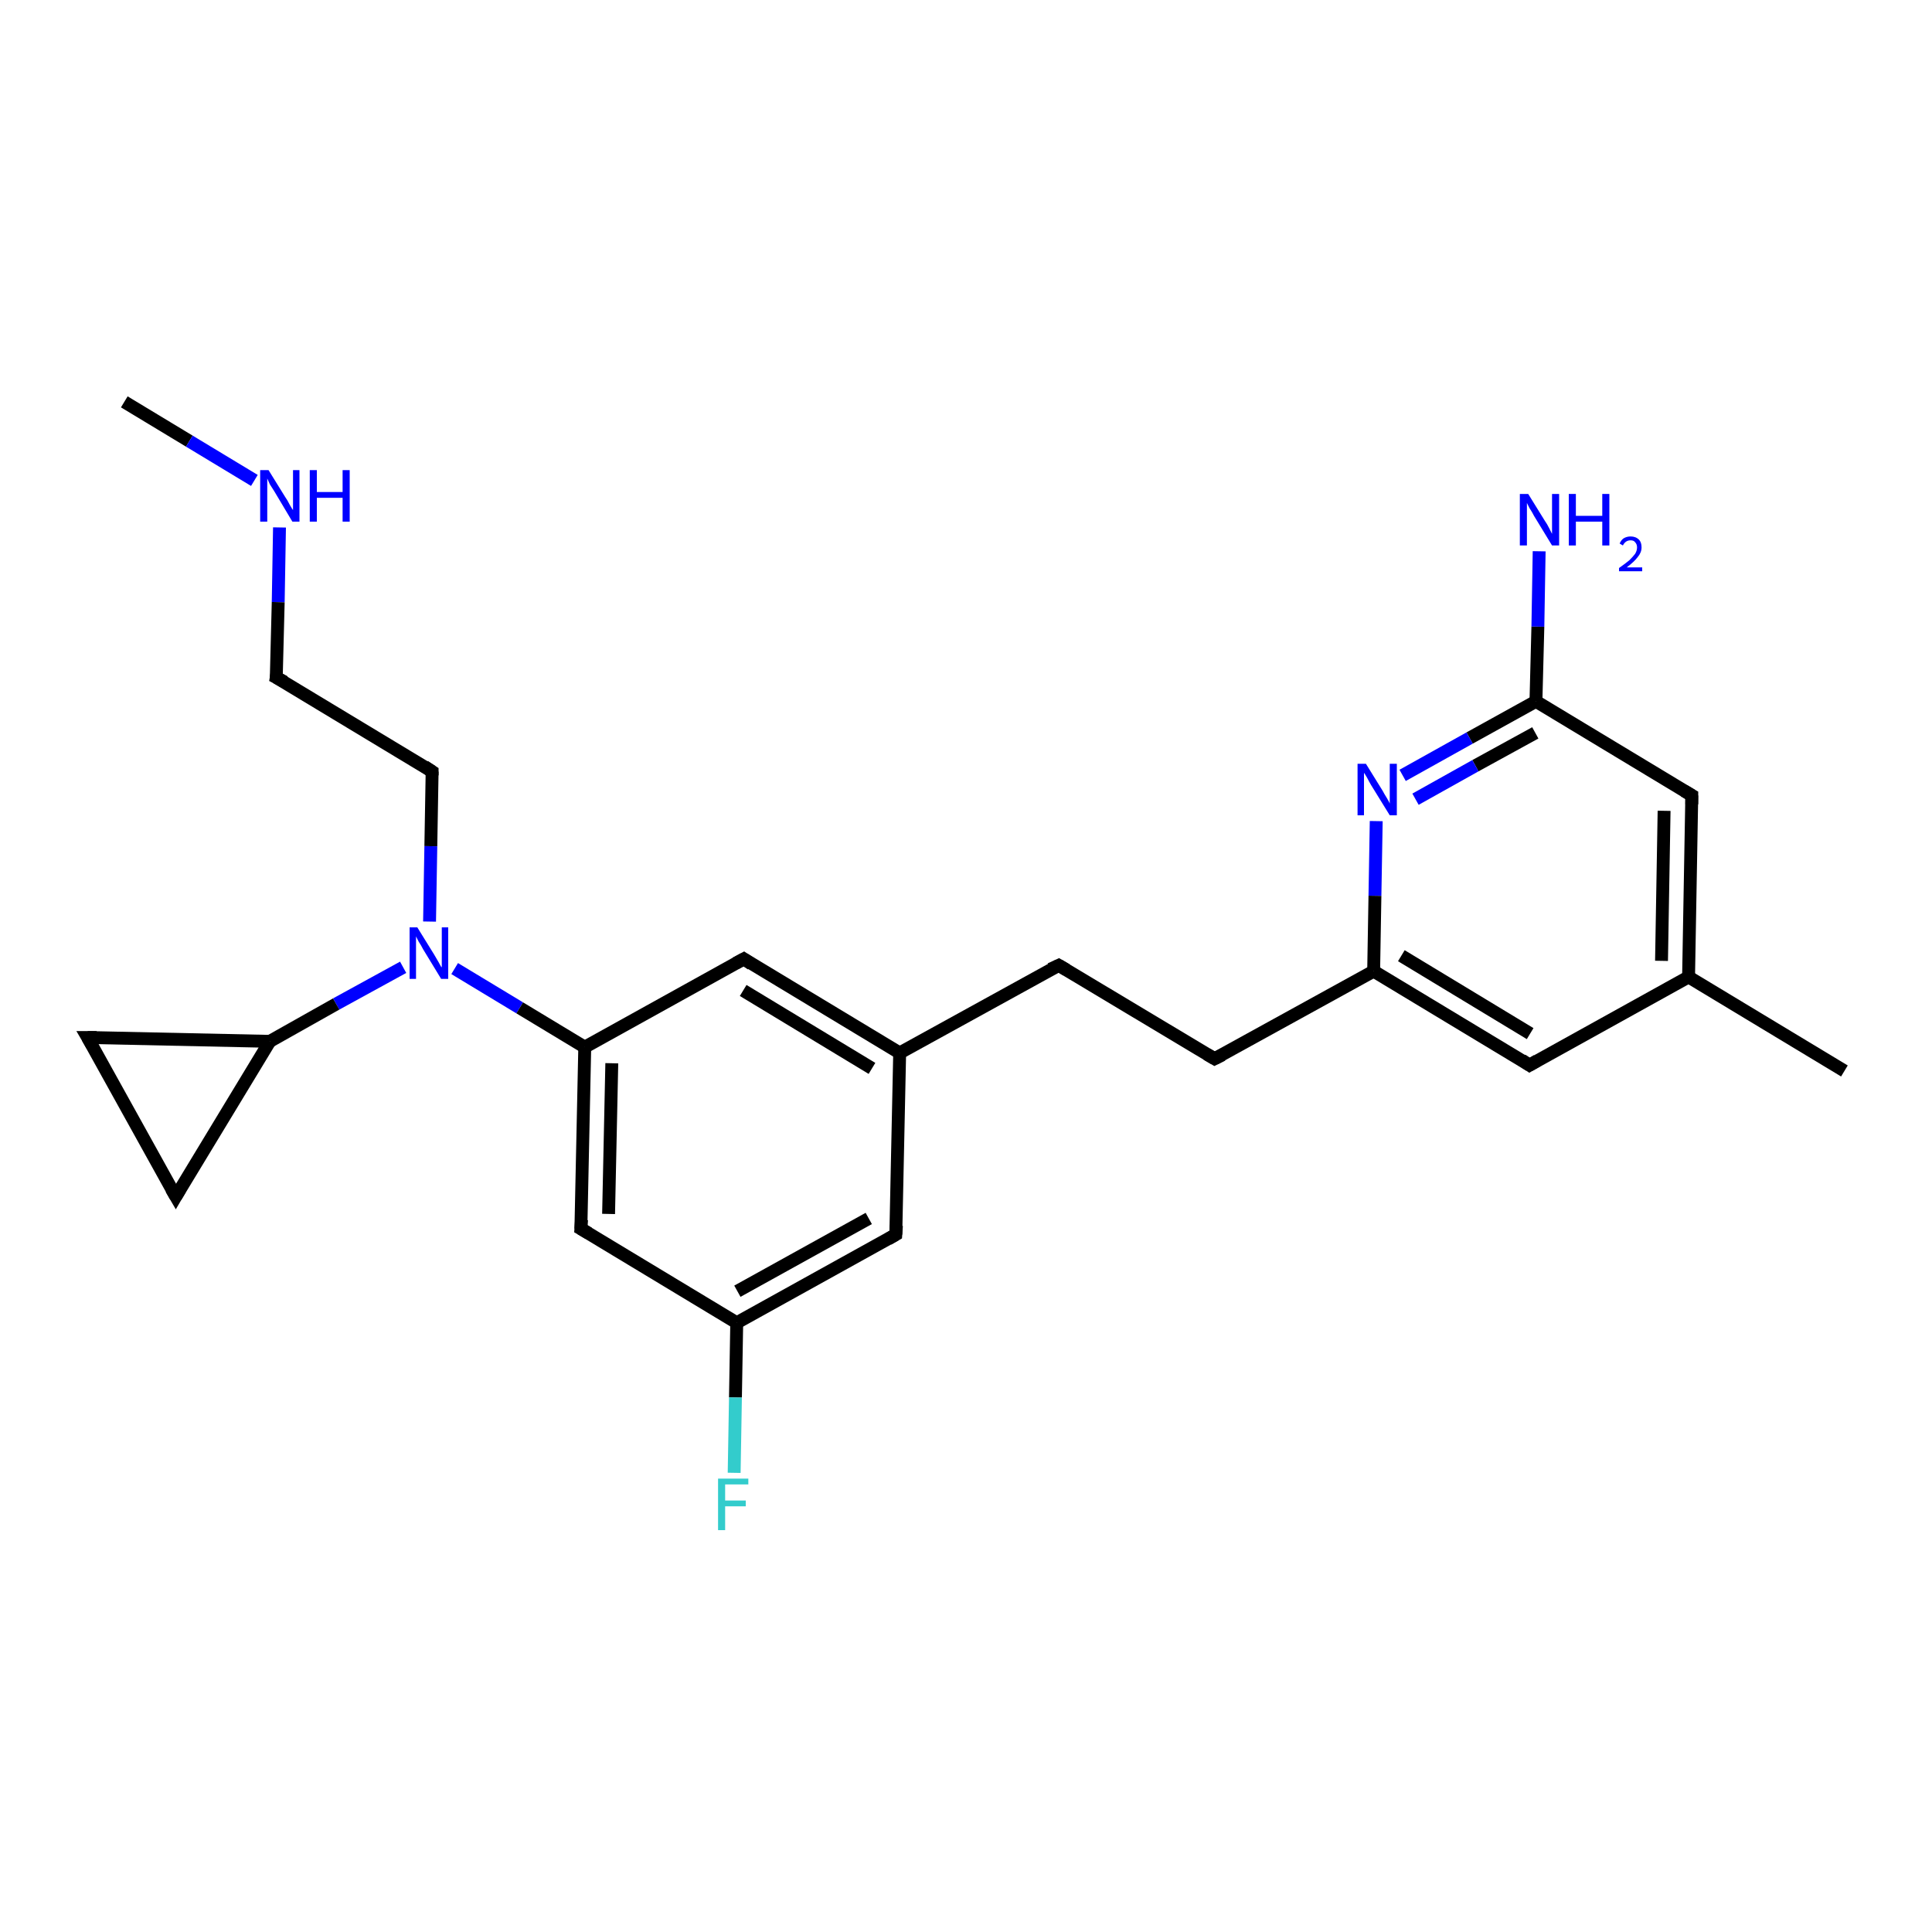 <?xml version='1.0' encoding='iso-8859-1'?>
<svg version='1.1' baseProfile='full'
              xmlns='http://www.w3.org/2000/svg'
                      xmlns:rdkit='http://www.rdkit.org/xml'
                      xmlns:xlink='http://www.w3.org/1999/xlink'
                  xml:space='preserve'
width='300px' height='300px' viewBox='0 0 300 300'>
<!-- END OF HEADER -->
<rect style='opacity:1.0;fill:#FFFFFF;stroke:none' width='300.0' height='300.0' x='0.0' y='0.0'> </rect>
<path class='bond-0 atom-0 atom-1' d='M 19.3,62.4 L 29.4,68.5' style='fill:none;fill-rule:evenodd;stroke:#000000;stroke-width:2.0px;stroke-linecap:butt;stroke-linejoin:miter;stroke-opacity:1' />
<path class='bond-0 atom-0 atom-1' d='M 29.4,68.5 L 39.5,74.6' style='fill:none;fill-rule:evenodd;stroke:#0000FF;stroke-width:2.0px;stroke-linecap:butt;stroke-linejoin:miter;stroke-opacity:1' />
<path class='bond-1 atom-1 atom-2' d='M 43.4,81.9 L 43.2,93.5' style='fill:none;fill-rule:evenodd;stroke:#0000FF;stroke-width:2.0px;stroke-linecap:butt;stroke-linejoin:miter;stroke-opacity:1' />
<path class='bond-1 atom-1 atom-2' d='M 43.2,93.5 L 42.9,105.2' style='fill:none;fill-rule:evenodd;stroke:#000000;stroke-width:2.0px;stroke-linecap:butt;stroke-linejoin:miter;stroke-opacity:1' />
<path class='bond-2 atom-2 atom-3' d='M 42.9,105.2 L 67.1,119.8' style='fill:none;fill-rule:evenodd;stroke:#000000;stroke-width:2.0px;stroke-linecap:butt;stroke-linejoin:miter;stroke-opacity:1' />
<path class='bond-3 atom-3 atom-4' d='M 67.1,119.8 L 66.9,131.4' style='fill:none;fill-rule:evenodd;stroke:#000000;stroke-width:2.0px;stroke-linecap:butt;stroke-linejoin:miter;stroke-opacity:1' />
<path class='bond-3 atom-3 atom-4' d='M 66.9,131.4 L 66.7,143.1' style='fill:none;fill-rule:evenodd;stroke:#0000FF;stroke-width:2.0px;stroke-linecap:butt;stroke-linejoin:miter;stroke-opacity:1' />
<path class='bond-4 atom-4 atom-5' d='M 62.6,150.2 L 52.2,155.9' style='fill:none;fill-rule:evenodd;stroke:#0000FF;stroke-width:2.0px;stroke-linecap:butt;stroke-linejoin:miter;stroke-opacity:1' />
<path class='bond-4 atom-4 atom-5' d='M 52.2,155.9 L 41.9,161.7' style='fill:none;fill-rule:evenodd;stroke:#000000;stroke-width:2.0px;stroke-linecap:butt;stroke-linejoin:miter;stroke-opacity:1' />
<path class='bond-5 atom-5 atom-6' d='M 41.9,161.7 L 27.3,185.8' style='fill:none;fill-rule:evenodd;stroke:#000000;stroke-width:2.0px;stroke-linecap:butt;stroke-linejoin:miter;stroke-opacity:1' />
<path class='bond-6 atom-6 atom-7' d='M 27.3,185.8 L 13.6,161.1' style='fill:none;fill-rule:evenodd;stroke:#000000;stroke-width:2.0px;stroke-linecap:butt;stroke-linejoin:miter;stroke-opacity:1' />
<path class='bond-7 atom-4 atom-8' d='M 70.6,150.4 L 80.7,156.5' style='fill:none;fill-rule:evenodd;stroke:#0000FF;stroke-width:2.0px;stroke-linecap:butt;stroke-linejoin:miter;stroke-opacity:1' />
<path class='bond-7 atom-4 atom-8' d='M 80.7,156.5 L 90.8,162.6' style='fill:none;fill-rule:evenodd;stroke:#000000;stroke-width:2.0px;stroke-linecap:butt;stroke-linejoin:miter;stroke-opacity:1' />
<path class='bond-8 atom-8 atom-9' d='M 90.8,162.6 L 90.2,190.8' style='fill:none;fill-rule:evenodd;stroke:#000000;stroke-width:2.0px;stroke-linecap:butt;stroke-linejoin:miter;stroke-opacity:1' />
<path class='bond-8 atom-8 atom-9' d='M 95.0,165.1 L 94.5,188.5' style='fill:none;fill-rule:evenodd;stroke:#000000;stroke-width:2.0px;stroke-linecap:butt;stroke-linejoin:miter;stroke-opacity:1' />
<path class='bond-9 atom-9 atom-10' d='M 90.2,190.8 L 114.4,205.4' style='fill:none;fill-rule:evenodd;stroke:#000000;stroke-width:2.0px;stroke-linecap:butt;stroke-linejoin:miter;stroke-opacity:1' />
<path class='bond-10 atom-10 atom-11' d='M 114.4,205.4 L 114.2,217.0' style='fill:none;fill-rule:evenodd;stroke:#000000;stroke-width:2.0px;stroke-linecap:butt;stroke-linejoin:miter;stroke-opacity:1' />
<path class='bond-10 atom-10 atom-11' d='M 114.2,217.0 L 114.0,228.7' style='fill:none;fill-rule:evenodd;stroke:#33CCCC;stroke-width:2.0px;stroke-linecap:butt;stroke-linejoin:miter;stroke-opacity:1' />
<path class='bond-11 atom-10 atom-12' d='M 114.4,205.4 L 139.1,191.7' style='fill:none;fill-rule:evenodd;stroke:#000000;stroke-width:2.0px;stroke-linecap:butt;stroke-linejoin:miter;stroke-opacity:1' />
<path class='bond-11 atom-10 atom-12' d='M 114.5,200.5 L 134.9,189.2' style='fill:none;fill-rule:evenodd;stroke:#000000;stroke-width:2.0px;stroke-linecap:butt;stroke-linejoin:miter;stroke-opacity:1' />
<path class='bond-12 atom-12 atom-13' d='M 139.1,191.7 L 139.7,163.5' style='fill:none;fill-rule:evenodd;stroke:#000000;stroke-width:2.0px;stroke-linecap:butt;stroke-linejoin:miter;stroke-opacity:1' />
<path class='bond-13 atom-13 atom-14' d='M 139.7,163.5 L 164.4,149.9' style='fill:none;fill-rule:evenodd;stroke:#000000;stroke-width:2.0px;stroke-linecap:butt;stroke-linejoin:miter;stroke-opacity:1' />
<path class='bond-14 atom-14 atom-15' d='M 164.4,149.9 L 188.6,164.4' style='fill:none;fill-rule:evenodd;stroke:#000000;stroke-width:2.0px;stroke-linecap:butt;stroke-linejoin:miter;stroke-opacity:1' />
<path class='bond-15 atom-15 atom-16' d='M 188.6,164.4 L 213.3,150.8' style='fill:none;fill-rule:evenodd;stroke:#000000;stroke-width:2.0px;stroke-linecap:butt;stroke-linejoin:miter;stroke-opacity:1' />
<path class='bond-16 atom-16 atom-17' d='M 213.3,150.8 L 237.5,165.4' style='fill:none;fill-rule:evenodd;stroke:#000000;stroke-width:2.0px;stroke-linecap:butt;stroke-linejoin:miter;stroke-opacity:1' />
<path class='bond-16 atom-16 atom-17' d='M 217.6,148.4 L 237.6,160.5' style='fill:none;fill-rule:evenodd;stroke:#000000;stroke-width:2.0px;stroke-linecap:butt;stroke-linejoin:miter;stroke-opacity:1' />
<path class='bond-17 atom-17 atom-18' d='M 237.5,165.4 L 262.2,151.7' style='fill:none;fill-rule:evenodd;stroke:#000000;stroke-width:2.0px;stroke-linecap:butt;stroke-linejoin:miter;stroke-opacity:1' />
<path class='bond-18 atom-18 atom-19' d='M 262.2,151.7 L 286.4,166.3' style='fill:none;fill-rule:evenodd;stroke:#000000;stroke-width:2.0px;stroke-linecap:butt;stroke-linejoin:miter;stroke-opacity:1' />
<path class='bond-19 atom-18 atom-20' d='M 262.2,151.7 L 262.7,123.5' style='fill:none;fill-rule:evenodd;stroke:#000000;stroke-width:2.0px;stroke-linecap:butt;stroke-linejoin:miter;stroke-opacity:1' />
<path class='bond-19 atom-18 atom-20' d='M 258.0,149.2 L 258.4,125.9' style='fill:none;fill-rule:evenodd;stroke:#000000;stroke-width:2.0px;stroke-linecap:butt;stroke-linejoin:miter;stroke-opacity:1' />
<path class='bond-20 atom-20 atom-21' d='M 262.7,123.5 L 238.5,108.9' style='fill:none;fill-rule:evenodd;stroke:#000000;stroke-width:2.0px;stroke-linecap:butt;stroke-linejoin:miter;stroke-opacity:1' />
<path class='bond-21 atom-21 atom-22' d='M 238.5,108.9 L 238.8,97.3' style='fill:none;fill-rule:evenodd;stroke:#000000;stroke-width:2.0px;stroke-linecap:butt;stroke-linejoin:miter;stroke-opacity:1' />
<path class='bond-21 atom-21 atom-22' d='M 238.8,97.3 L 239.0,85.6' style='fill:none;fill-rule:evenodd;stroke:#0000FF;stroke-width:2.0px;stroke-linecap:butt;stroke-linejoin:miter;stroke-opacity:1' />
<path class='bond-22 atom-21 atom-23' d='M 238.5,108.9 L 228.2,114.6' style='fill:none;fill-rule:evenodd;stroke:#000000;stroke-width:2.0px;stroke-linecap:butt;stroke-linejoin:miter;stroke-opacity:1' />
<path class='bond-22 atom-21 atom-23' d='M 228.2,114.6 L 217.8,120.4' style='fill:none;fill-rule:evenodd;stroke:#0000FF;stroke-width:2.0px;stroke-linecap:butt;stroke-linejoin:miter;stroke-opacity:1' />
<path class='bond-22 atom-21 atom-23' d='M 238.4,113.8 L 229.1,118.9' style='fill:none;fill-rule:evenodd;stroke:#000000;stroke-width:2.0px;stroke-linecap:butt;stroke-linejoin:miter;stroke-opacity:1' />
<path class='bond-22 atom-21 atom-23' d='M 229.1,118.9 L 219.8,124.1' style='fill:none;fill-rule:evenodd;stroke:#0000FF;stroke-width:2.0px;stroke-linecap:butt;stroke-linejoin:miter;stroke-opacity:1' />
<path class='bond-23 atom-13 atom-24' d='M 139.7,163.5 L 115.5,148.9' style='fill:none;fill-rule:evenodd;stroke:#000000;stroke-width:2.0px;stroke-linecap:butt;stroke-linejoin:miter;stroke-opacity:1' />
<path class='bond-23 atom-13 atom-24' d='M 135.4,165.9 L 115.4,153.8' style='fill:none;fill-rule:evenodd;stroke:#000000;stroke-width:2.0px;stroke-linecap:butt;stroke-linejoin:miter;stroke-opacity:1' />
<path class='bond-24 atom-7 atom-5' d='M 13.6,161.1 L 41.9,161.7' style='fill:none;fill-rule:evenodd;stroke:#000000;stroke-width:2.0px;stroke-linecap:butt;stroke-linejoin:miter;stroke-opacity:1' />
<path class='bond-25 atom-24 atom-8' d='M 115.5,148.9 L 90.8,162.6' style='fill:none;fill-rule:evenodd;stroke:#000000;stroke-width:2.0px;stroke-linecap:butt;stroke-linejoin:miter;stroke-opacity:1' />
<path class='bond-26 atom-23 atom-16' d='M 213.7,127.5 L 213.5,139.1' style='fill:none;fill-rule:evenodd;stroke:#0000FF;stroke-width:2.0px;stroke-linecap:butt;stroke-linejoin:miter;stroke-opacity:1' />
<path class='bond-26 atom-23 atom-16' d='M 213.5,139.1 L 213.3,150.8' style='fill:none;fill-rule:evenodd;stroke:#000000;stroke-width:2.0px;stroke-linecap:butt;stroke-linejoin:miter;stroke-opacity:1' />
<path d='M 43.0,104.6 L 42.9,105.2 L 44.2,105.9' style='fill:none;stroke:#000000;stroke-width:2.0px;stroke-linecap:butt;stroke-linejoin:miter;stroke-opacity:1;' />
<path d='M 65.9,119.0 L 67.1,119.8 L 67.1,120.4' style='fill:none;stroke:#000000;stroke-width:2.0px;stroke-linecap:butt;stroke-linejoin:miter;stroke-opacity:1;' />
<path d='M 28.0,184.6 L 27.3,185.8 L 26.6,184.6' style='fill:none;stroke:#000000;stroke-width:2.0px;stroke-linecap:butt;stroke-linejoin:miter;stroke-opacity:1;' />
<path d='M 14.3,162.3 L 13.6,161.1 L 15.0,161.1' style='fill:none;stroke:#000000;stroke-width:2.0px;stroke-linecap:butt;stroke-linejoin:miter;stroke-opacity:1;' />
<path d='M 90.3,189.4 L 90.2,190.8 L 91.4,191.5' style='fill:none;stroke:#000000;stroke-width:2.0px;stroke-linecap:butt;stroke-linejoin:miter;stroke-opacity:1;' />
<path d='M 137.9,192.4 L 139.1,191.7 L 139.2,190.3' style='fill:none;stroke:#000000;stroke-width:2.0px;stroke-linecap:butt;stroke-linejoin:miter;stroke-opacity:1;' />
<path d='M 163.1,150.5 L 164.4,149.9 L 165.6,150.6' style='fill:none;stroke:#000000;stroke-width:2.0px;stroke-linecap:butt;stroke-linejoin:miter;stroke-opacity:1;' />
<path d='M 187.4,163.7 L 188.6,164.4 L 189.8,163.8' style='fill:none;stroke:#000000;stroke-width:2.0px;stroke-linecap:butt;stroke-linejoin:miter;stroke-opacity:1;' />
<path d='M 236.3,164.6 L 237.5,165.4 L 238.7,164.7' style='fill:none;stroke:#000000;stroke-width:2.0px;stroke-linecap:butt;stroke-linejoin:miter;stroke-opacity:1;' />
<path d='M 262.7,124.9 L 262.7,123.5 L 261.5,122.8' style='fill:none;stroke:#000000;stroke-width:2.0px;stroke-linecap:butt;stroke-linejoin:miter;stroke-opacity:1;' />
<path d='M 116.7,149.7 L 115.5,148.9 L 114.2,149.6' style='fill:none;stroke:#000000;stroke-width:2.0px;stroke-linecap:butt;stroke-linejoin:miter;stroke-opacity:1;' />
<path class='atom-1' d='M 41.7 73.0
L 44.3 77.2
Q 44.6 77.6, 45.0 78.4
Q 45.4 79.1, 45.5 79.2
L 45.5 73.0
L 46.5 73.0
L 46.5 81.0
L 45.4 81.0
L 42.6 76.3
Q 42.3 75.8, 41.9 75.2
Q 41.6 74.5, 41.5 74.3
L 41.5 81.0
L 40.4 81.0
L 40.4 73.0
L 41.7 73.0
' fill='#0000FF'/>
<path class='atom-1' d='M 48.1 73.0
L 49.2 73.0
L 49.2 76.4
L 53.2 76.4
L 53.2 73.0
L 54.3 73.0
L 54.3 81.0
L 53.2 81.0
L 53.2 77.3
L 49.2 77.3
L 49.2 81.0
L 48.1 81.0
L 48.1 73.0
' fill='#0000FF'/>
<path class='atom-4' d='M 64.8 144.0
L 67.4 148.2
Q 67.7 148.7, 68.1 149.4
Q 68.5 150.2, 68.6 150.2
L 68.6 144.0
L 69.6 144.0
L 69.6 152.0
L 68.5 152.0
L 65.7 147.4
Q 65.4 146.8, 65.0 146.2
Q 64.7 145.6, 64.6 145.4
L 64.6 152.0
L 63.6 152.0
L 63.6 144.0
L 64.8 144.0
' fill='#0000FF'/>
<path class='atom-11' d='M 111.5 229.6
L 116.2 229.6
L 116.2 230.5
L 112.6 230.5
L 112.6 233.0
L 115.8 233.0
L 115.8 233.9
L 112.6 233.9
L 112.6 237.6
L 111.5 237.6
L 111.5 229.6
' fill='#33CCCC'/>
<path class='atom-22' d='M 237.3 76.7
L 239.9 80.9
Q 240.2 81.3, 240.6 82.1
Q 241.0 82.9, 241.0 82.9
L 241.0 76.7
L 242.1 76.7
L 242.1 84.7
L 241.0 84.7
L 238.2 80.1
Q 237.9 79.5, 237.5 78.9
Q 237.2 78.3, 237.1 78.1
L 237.1 84.7
L 236.0 84.7
L 236.0 76.7
L 237.3 76.7
' fill='#0000FF'/>
<path class='atom-22' d='M 243.6 76.7
L 244.7 76.7
L 244.7 80.1
L 248.8 80.1
L 248.8 76.7
L 249.9 76.7
L 249.9 84.7
L 248.8 84.7
L 248.8 81.0
L 244.7 81.0
L 244.7 84.7
L 243.6 84.7
L 243.6 76.7
' fill='#0000FF'/>
<path class='atom-22' d='M 251.5 84.4
Q 251.7 83.9, 252.1 83.6
Q 252.6 83.3, 253.2 83.3
Q 254.0 83.3, 254.5 83.8
Q 254.9 84.2, 254.9 85.0
Q 254.9 85.8, 254.3 86.5
Q 253.8 87.2, 252.6 88.1
L 255.0 88.1
L 255.0 88.7
L 251.4 88.7
L 251.4 88.2
Q 252.4 87.5, 253.0 87.0
Q 253.6 86.4, 253.9 86.0
Q 254.2 85.5, 254.2 85.0
Q 254.2 84.5, 253.9 84.2
Q 253.7 83.9, 253.2 83.9
Q 252.8 83.9, 252.5 84.1
Q 252.2 84.3, 252.0 84.7
L 251.5 84.4
' fill='#0000FF'/>
<path class='atom-23' d='M 212.1 118.6
L 214.7 122.8
Q 214.9 123.2, 215.4 124.0
Q 215.8 124.7, 215.8 124.8
L 215.8 118.6
L 216.9 118.6
L 216.9 126.6
L 215.8 126.6
L 212.9 121.9
Q 212.6 121.4, 212.3 120.8
Q 211.9 120.1, 211.8 120.0
L 211.8 126.6
L 210.8 126.6
L 210.8 118.6
L 212.1 118.6
' fill='#0000FF'/>
</svg>

